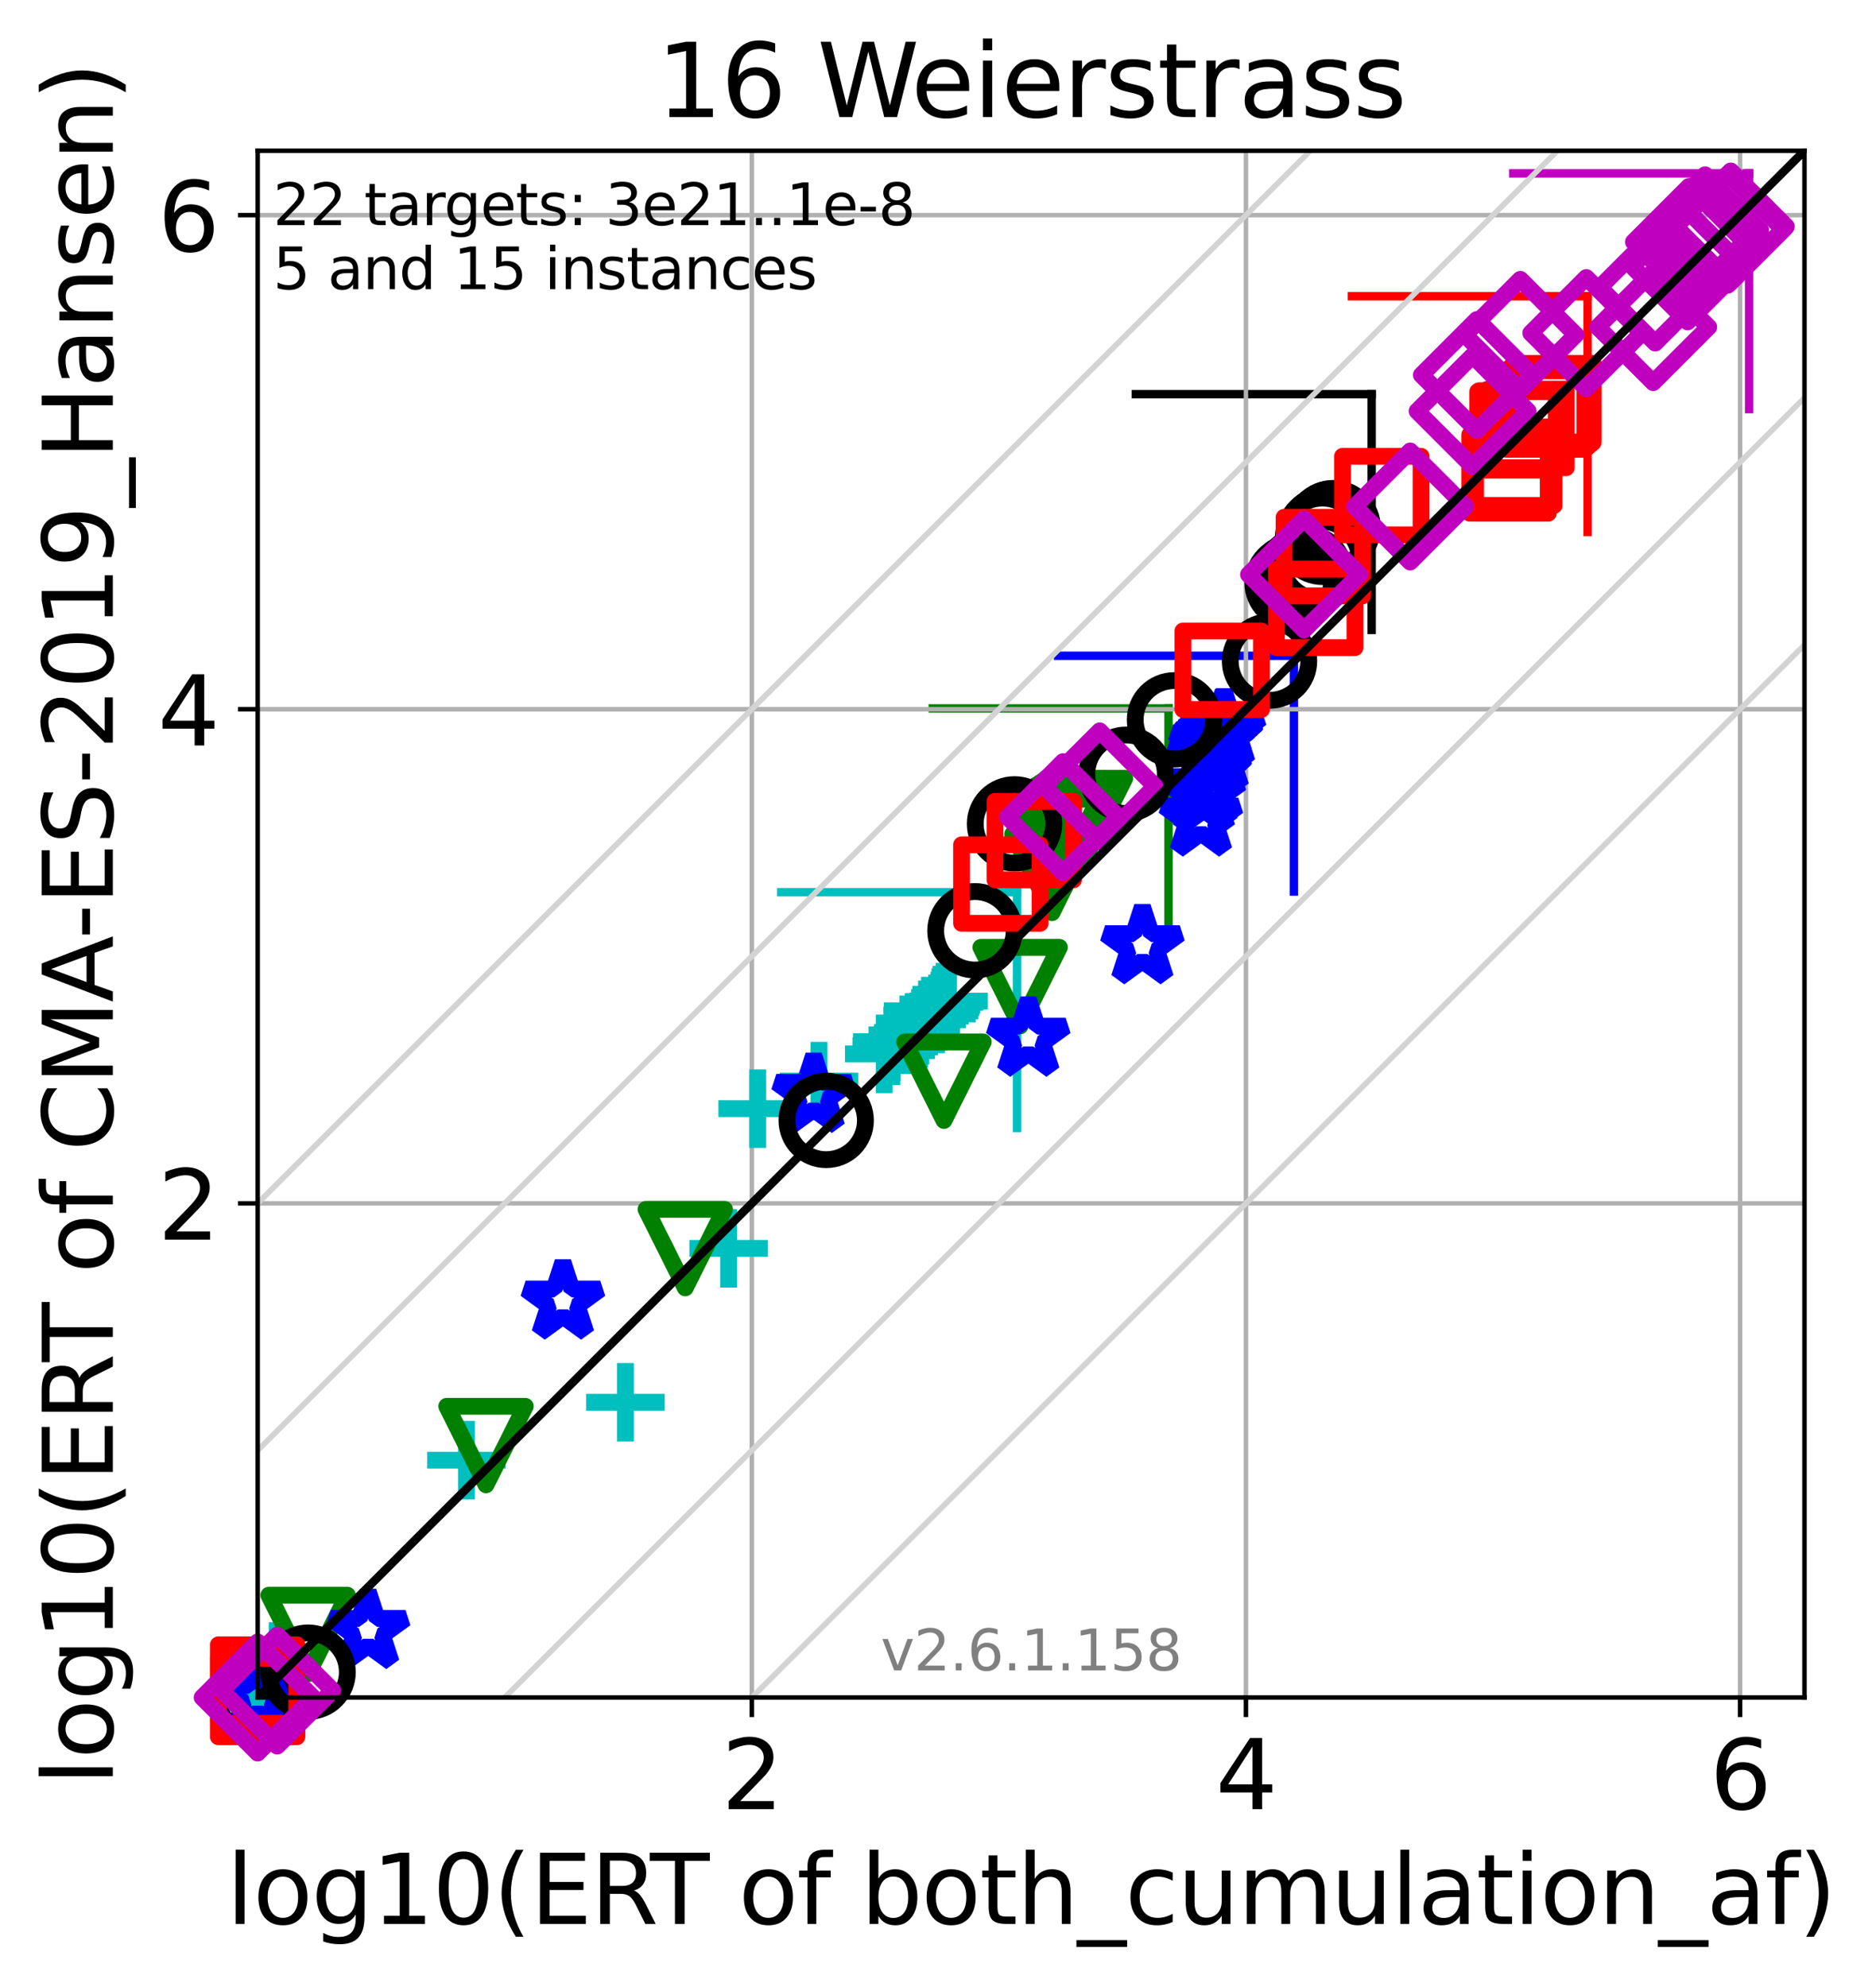 <?xml version="1.0" encoding="utf-8" standalone="no"?>
<!DOCTYPE svg PUBLIC "-//W3C//DTD SVG 1.1//EN"
  "http://www.w3.org/Graphics/SVG/1.1/DTD/svg11.dtd">
<svg xmlns:xlink="http://www.w3.org/1999/xlink" width="334.494pt" height="354.256pt" viewBox="0 0 334.494 354.256" xmlns="http://www.w3.org/2000/svg" version="1.1">
 <defs>
  <style type="text/css">*{stroke-linejoin: round; stroke-linecap: butt}</style>
 </defs>
 <g id="figure_1">
  <g id="patch_1">
   <path d="M 0 354.256 
L 334.494 354.256 
L 334.494 0 
L 0 0 
z
" style="fill: #ffffff"/>
  </g>
  <g id="axes_1">
   <g id="patch_2">
    <path d="M 45.942 302.677 
L 321.742 302.677 
L 321.742 26.877 
L 45.942 26.877 
z
" style="fill: #ffffff"/>
   </g>
   <g id="line2d_1">
    <path d="M 181.332 201.12 
L 181.332 159.083 
" clip-path="url(#p26ac3cb1ef)" style="fill: none; stroke: #00bfbf; stroke-width: 1.5; stroke-linecap: square"/>
   </g>
   <g id="line2d_2">
    <path d="M 139.295 159.083 
L 181.332 159.083 
" clip-path="url(#p26ac3cb1ef)" style="fill: none; stroke: #00bfbf; stroke-width: 1.5; stroke-linecap: square"/>
   </g>
   <g id="line2d_3">
    <path d="M 208.349 168.352 
L 208.349 126.315 
" clip-path="url(#p26ac3cb1ef)" style="fill: none; stroke: #008000; stroke-width: 1.5; stroke-linecap: square"/>
   </g>
   <g id="line2d_4">
    <path d="M 166.312 126.315 
L 208.349 126.315 
" clip-path="url(#p26ac3cb1ef)" style="fill: none; stroke: #008000; stroke-width: 1.5; stroke-linecap: square"/>
   </g>
   <g id="line2d_5">
    <path d="M 230.699 158.965 
L 230.699 116.928 
" clip-path="url(#p26ac3cb1ef)" style="fill: none; stroke: #0000ff; stroke-width: 1.5; stroke-linecap: square"/>
   </g>
   <g id="line2d_6">
    <path d="M 188.662 116.928 
L 230.699 116.928 
" clip-path="url(#p26ac3cb1ef)" style="fill: none; stroke: #0000ff; stroke-width: 1.5; stroke-linecap: square"/>
   </g>
   <g id="line2d_7">
    <path d="M 244.566 112.318 
L 244.566 70.281 
" clip-path="url(#p26ac3cb1ef)" style="fill: none; stroke: #000000; stroke-width: 1.5; stroke-linecap: square"/>
   </g>
   <g id="line2d_8">
    <path d="M 202.529 70.281 
L 244.566 70.281 
" clip-path="url(#p26ac3cb1ef)" style="fill: none; stroke: #000000; stroke-width: 1.5; stroke-linecap: square"/>
   </g>
   <g id="line2d_9">
    <path d="M 283.077 94.864 
L 283.077 52.827 
" clip-path="url(#p26ac3cb1ef)" style="fill: none; stroke: #ff0000; stroke-width: 1.5; stroke-linecap: square"/>
   </g>
   <g id="line2d_10">
    <path d="M 241.04 52.827 
L 283.077 52.827 
" clip-path="url(#p26ac3cb1ef)" style="fill: none; stroke: #ff0000; stroke-width: 1.5; stroke-linecap: square"/>
   </g>
   <g id="line2d_11">
    <path d="M 311.87 72.949 
L 311.87 30.912 
" clip-path="url(#p26ac3cb1ef)" style="fill: none; stroke: #bf00bf; stroke-width: 1.5; stroke-linecap: square"/>
   </g>
   <g id="line2d_12">
    <path d="M 269.832 30.912 
L 311.87 30.912 
" clip-path="url(#p26ac3cb1ef)" style="fill: none; stroke: #bf00bf; stroke-width: 1.5; stroke-linecap: square"/>
   </g>
   <g id="matplotlib.axis_1">
    <g id="xtick_1">
     <g id="line2d_13">
      <path d="M 134.048 302.677 
L 134.048 26.877 
" clip-path="url(#p26ac3cb1ef)" style="fill: none; stroke: #b0b0b0; stroke-width: 0.8; stroke-linecap: square"/>
     </g>
     <g id="line2d_14">
      <defs>
       <path id="m3181cb7fc5" d="M 0 0 
L 0 3.5 
" style="stroke: #000000; stroke-width: 0.8"/>
      </defs>
      <g>
       <use xlink:href="#m3181cb7fc5" x="134.048" y="302.677" style="stroke: #000000; stroke-width: 0.8"/>
      </g>
     </g>
     <g id="text_1">
      <!-- 2 -->
      <g transform="translate(128.639 322.595)scale(0.17 -0.17)">
       <defs>
        <path id="DejaVuSans-32" d="M 1228 531 
L 3431 531 
L 3431 0 
L 469 0 
L 469 531 
Q 828 903 1448 1529 
Q 2069 2156 2228 2338 
Q 2531 2678 2651 2914 
Q 2772 3150 2772 3378 
Q 2772 3750 2511 3984 
Q 2250 4219 1831 4219 
Q 1534 4219 1204 4116 
Q 875 4013 500 3803 
L 500 4441 
Q 881 4594 1212 4672 
Q 1544 4750 1819 4750 
Q 2544 4750 2975 4387 
Q 3406 4025 3406 3419 
Q 3406 3131 3298 2873 
Q 3191 2616 2906 2266 
Q 2828 2175 2409 1742 
Q 1991 1309 1228 531 
z
" transform="scale(0.016)"/>
       </defs>
       <use xlink:href="#DejaVuSans-32"/>
      </g>
     </g>
    </g>
    <g id="xtick_2">
     <g id="line2d_15">
      <path d="M 222.153 302.677 
L 222.153 26.877 
" clip-path="url(#p26ac3cb1ef)" style="fill: none; stroke: #b0b0b0; stroke-width: 0.8; stroke-linecap: square"/>
     </g>
     <g id="line2d_16">
      <g>
       <use xlink:href="#m3181cb7fc5" x="222.153" y="302.677" style="stroke: #000000; stroke-width: 0.8"/>
      </g>
     </g>
     <g id="text_2">
      <!-- 4 -->
      <g transform="translate(216.745 322.595)scale(0.17 -0.17)">
       <defs>
        <path id="DejaVuSans-34" d="M 2419 4116 
L 825 1625 
L 2419 1625 
L 2419 4116 
z
M 2253 4666 
L 3047 4666 
L 3047 1625 
L 3713 1625 
L 3713 1100 
L 3047 1100 
L 3047 0 
L 2419 0 
L 2419 1100 
L 313 1100 
L 313 1709 
L 2253 4666 
z
" transform="scale(0.016)"/>
       </defs>
       <use xlink:href="#DejaVuSans-34"/>
      </g>
     </g>
    </g>
    <g id="xtick_3">
     <g id="line2d_17">
      <path d="M 310.259 302.677 
L 310.259 26.877 
" clip-path="url(#p26ac3cb1ef)" style="fill: none; stroke: #b0b0b0; stroke-width: 0.8; stroke-linecap: square"/>
     </g>
     <g id="line2d_18">
      <g>
       <use xlink:href="#m3181cb7fc5" x="310.259" y="302.677" style="stroke: #000000; stroke-width: 0.8"/>
      </g>
     </g>
     <g id="text_3">
      <!-- 6 -->
      <g transform="translate(304.851 322.595)scale(0.17 -0.17)">
       <defs>
        <path id="DejaVuSans-36" d="M 2113 2584 
Q 1688 2584 1439 2293 
Q 1191 2003 1191 1497 
Q 1191 994 1439 701 
Q 1688 409 2113 409 
Q 2538 409 2786 701 
Q 3034 994 3034 1497 
Q 3034 2003 2786 2293 
Q 2538 2584 2113 2584 
z
M 3366 4563 
L 3366 3988 
Q 3128 4100 2886 4159 
Q 2644 4219 2406 4219 
Q 1781 4219 1451 3797 
Q 1122 3375 1075 2522 
Q 1259 2794 1537 2939 
Q 1816 3084 2150 3084 
Q 2853 3084 3261 2657 
Q 3669 2231 3669 1497 
Q 3669 778 3244 343 
Q 2819 -91 2113 -91 
Q 1303 -91 875 529 
Q 447 1150 447 2328 
Q 447 3434 972 4092 
Q 1497 4750 2381 4750 
Q 2619 4750 2861 4703 
Q 3103 4656 3366 4563 
z
" transform="scale(0.016)"/>
       </defs>
       <use xlink:href="#DejaVuSans-36"/>
      </g>
     </g>
    </g>
    <g id="text_4">
     <!-- log10(ERT of both_cumulation_af) -->
     <g transform="translate(40.39 343.047)scale(0.17 -0.17)">
      <defs>
       <path id="DejaVuSans-6c" d="M 603 4863 
L 1178 4863 
L 1178 0 
L 603 0 
L 603 4863 
z
" transform="scale(0.016)"/>
       <path id="DejaVuSans-6f" d="M 1959 3097 
Q 1497 3097 1228 2736 
Q 959 2375 959 1747 
Q 959 1119 1226 758 
Q 1494 397 1959 397 
Q 2419 397 2687 759 
Q 2956 1122 2956 1747 
Q 2956 2369 2687 2733 
Q 2419 3097 1959 3097 
z
M 1959 3584 
Q 2709 3584 3137 3096 
Q 3566 2609 3566 1747 
Q 3566 888 3137 398 
Q 2709 -91 1959 -91 
Q 1206 -91 779 398 
Q 353 888 353 1747 
Q 353 2609 779 3096 
Q 1206 3584 1959 3584 
z
" transform="scale(0.016)"/>
       <path id="DejaVuSans-67" d="M 2906 1791 
Q 2906 2416 2648 2759 
Q 2391 3103 1925 3103 
Q 1463 3103 1205 2759 
Q 947 2416 947 1791 
Q 947 1169 1205 825 
Q 1463 481 1925 481 
Q 2391 481 2648 825 
Q 2906 1169 2906 1791 
z
M 3481 434 
Q 3481 -459 3084 -895 
Q 2688 -1331 1869 -1331 
Q 1566 -1331 1297 -1286 
Q 1028 -1241 775 -1147 
L 775 -588 
Q 1028 -725 1275 -790 
Q 1522 -856 1778 -856 
Q 2344 -856 2625 -561 
Q 2906 -266 2906 331 
L 2906 616 
Q 2728 306 2450 153 
Q 2172 0 1784 0 
Q 1141 0 747 490 
Q 353 981 353 1791 
Q 353 2603 747 3093 
Q 1141 3584 1784 3584 
Q 2172 3584 2450 3431 
Q 2728 3278 2906 2969 
L 2906 3500 
L 3481 3500 
L 3481 434 
z
" transform="scale(0.016)"/>
       <path id="DejaVuSans-31" d="M 794 531 
L 1825 531 
L 1825 4091 
L 703 3866 
L 703 4441 
L 1819 4666 
L 2450 4666 
L 2450 531 
L 3481 531 
L 3481 0 
L 794 0 
L 794 531 
z
" transform="scale(0.016)"/>
       <path id="DejaVuSans-30" d="M 2034 4250 
Q 1547 4250 1301 3770 
Q 1056 3291 1056 2328 
Q 1056 1369 1301 889 
Q 1547 409 2034 409 
Q 2525 409 2770 889 
Q 3016 1369 3016 2328 
Q 3016 3291 2770 3770 
Q 2525 4250 2034 4250 
z
M 2034 4750 
Q 2819 4750 3233 4129 
Q 3647 3509 3647 2328 
Q 3647 1150 3233 529 
Q 2819 -91 2034 -91 
Q 1250 -91 836 529 
Q 422 1150 422 2328 
Q 422 3509 836 4129 
Q 1250 4750 2034 4750 
z
" transform="scale(0.016)"/>
       <path id="DejaVuSans-28" d="M 1984 4856 
Q 1566 4138 1362 3434 
Q 1159 2731 1159 2009 
Q 1159 1288 1364 580 
Q 1569 -128 1984 -844 
L 1484 -844 
Q 1016 -109 783 600 
Q 550 1309 550 2009 
Q 550 2706 781 3412 
Q 1013 4119 1484 4856 
L 1984 4856 
z
" transform="scale(0.016)"/>
       <path id="DejaVuSans-45" d="M 628 4666 
L 3578 4666 
L 3578 4134 
L 1259 4134 
L 1259 2753 
L 3481 2753 
L 3481 2222 
L 1259 2222 
L 1259 531 
L 3634 531 
L 3634 0 
L 628 0 
L 628 4666 
z
" transform="scale(0.016)"/>
       <path id="DejaVuSans-52" d="M 2841 2188 
Q 3044 2119 3236 1894 
Q 3428 1669 3622 1275 
L 4263 0 
L 3584 0 
L 2988 1197 
Q 2756 1666 2539 1819 
Q 2322 1972 1947 1972 
L 1259 1972 
L 1259 0 
L 628 0 
L 628 4666 
L 2053 4666 
Q 2853 4666 3247 4331 
Q 3641 3997 3641 3322 
Q 3641 2881 3436 2590 
Q 3231 2300 2841 2188 
z
M 1259 4147 
L 1259 2491 
L 2053 2491 
Q 2509 2491 2742 2702 
Q 2975 2913 2975 3322 
Q 2975 3731 2742 3939 
Q 2509 4147 2053 4147 
L 1259 4147 
z
" transform="scale(0.016)"/>
       <path id="DejaVuSans-54" d="M -19 4666 
L 3928 4666 
L 3928 4134 
L 2272 4134 
L 2272 0 
L 1638 0 
L 1638 4134 
L -19 4134 
L -19 4666 
z
" transform="scale(0.016)"/>
       <path id="DejaVuSans-20" transform="scale(0.016)"/>
       <path id="DejaVuSans-66" d="M 2375 4863 
L 2375 4384 
L 1825 4384 
Q 1516 4384 1395 4259 
Q 1275 4134 1275 3809 
L 1275 3500 
L 2222 3500 
L 2222 3053 
L 1275 3053 
L 1275 0 
L 697 0 
L 697 3053 
L 147 3053 
L 147 3500 
L 697 3500 
L 697 3744 
Q 697 4328 969 4595 
Q 1241 4863 1831 4863 
L 2375 4863 
z
" transform="scale(0.016)"/>
       <path id="DejaVuSans-62" d="M 3116 1747 
Q 3116 2381 2855 2742 
Q 2594 3103 2138 3103 
Q 1681 3103 1420 2742 
Q 1159 2381 1159 1747 
Q 1159 1113 1420 752 
Q 1681 391 2138 391 
Q 2594 391 2855 752 
Q 3116 1113 3116 1747 
z
M 1159 2969 
Q 1341 3281 1617 3432 
Q 1894 3584 2278 3584 
Q 2916 3584 3314 3078 
Q 3713 2572 3713 1747 
Q 3713 922 3314 415 
Q 2916 -91 2278 -91 
Q 1894 -91 1617 61 
Q 1341 213 1159 525 
L 1159 0 
L 581 0 
L 581 4863 
L 1159 4863 
L 1159 2969 
z
" transform="scale(0.016)"/>
       <path id="DejaVuSans-74" d="M 1172 4494 
L 1172 3500 
L 2356 3500 
L 2356 3053 
L 1172 3053 
L 1172 1153 
Q 1172 725 1289 603 
Q 1406 481 1766 481 
L 2356 481 
L 2356 0 
L 1766 0 
Q 1100 0 847 248 
Q 594 497 594 1153 
L 594 3053 
L 172 3053 
L 172 3500 
L 594 3500 
L 594 4494 
L 1172 4494 
z
" transform="scale(0.016)"/>
       <path id="DejaVuSans-68" d="M 3513 2113 
L 3513 0 
L 2938 0 
L 2938 2094 
Q 2938 2591 2744 2837 
Q 2550 3084 2163 3084 
Q 1697 3084 1428 2787 
Q 1159 2491 1159 1978 
L 1159 0 
L 581 0 
L 581 4863 
L 1159 4863 
L 1159 2956 
Q 1366 3272 1645 3428 
Q 1925 3584 2291 3584 
Q 2894 3584 3203 3211 
Q 3513 2838 3513 2113 
z
" transform="scale(0.016)"/>
       <path id="DejaVuSans-5f" d="M 3263 -1063 
L 3263 -1509 
L -63 -1509 
L -63 -1063 
L 3263 -1063 
z
" transform="scale(0.016)"/>
       <path id="DejaVuSans-63" d="M 3122 3366 
L 3122 2828 
Q 2878 2963 2633 3030 
Q 2388 3097 2138 3097 
Q 1578 3097 1268 2742 
Q 959 2388 959 1747 
Q 959 1106 1268 751 
Q 1578 397 2138 397 
Q 2388 397 2633 464 
Q 2878 531 3122 666 
L 3122 134 
Q 2881 22 2623 -34 
Q 2366 -91 2075 -91 
Q 1284 -91 818 406 
Q 353 903 353 1747 
Q 353 2603 823 3093 
Q 1294 3584 2113 3584 
Q 2378 3584 2631 3529 
Q 2884 3475 3122 3366 
z
" transform="scale(0.016)"/>
       <path id="DejaVuSans-75" d="M 544 1381 
L 544 3500 
L 1119 3500 
L 1119 1403 
Q 1119 906 1312 657 
Q 1506 409 1894 409 
Q 2359 409 2629 706 
Q 2900 1003 2900 1516 
L 2900 3500 
L 3475 3500 
L 3475 0 
L 2900 0 
L 2900 538 
Q 2691 219 2414 64 
Q 2138 -91 1772 -91 
Q 1169 -91 856 284 
Q 544 659 544 1381 
z
M 1991 3584 
L 1991 3584 
z
" transform="scale(0.016)"/>
       <path id="DejaVuSans-6d" d="M 3328 2828 
Q 3544 3216 3844 3400 
Q 4144 3584 4550 3584 
Q 5097 3584 5394 3201 
Q 5691 2819 5691 2113 
L 5691 0 
L 5113 0 
L 5113 2094 
Q 5113 2597 4934 2840 
Q 4756 3084 4391 3084 
Q 3944 3084 3684 2787 
Q 3425 2491 3425 1978 
L 3425 0 
L 2847 0 
L 2847 2094 
Q 2847 2600 2669 2842 
Q 2491 3084 2119 3084 
Q 1678 3084 1418 2786 
Q 1159 2488 1159 1978 
L 1159 0 
L 581 0 
L 581 3500 
L 1159 3500 
L 1159 2956 
Q 1356 3278 1631 3431 
Q 1906 3584 2284 3584 
Q 2666 3584 2933 3390 
Q 3200 3197 3328 2828 
z
" transform="scale(0.016)"/>
       <path id="DejaVuSans-61" d="M 2194 1759 
Q 1497 1759 1228 1600 
Q 959 1441 959 1056 
Q 959 750 1161 570 
Q 1363 391 1709 391 
Q 2188 391 2477 730 
Q 2766 1069 2766 1631 
L 2766 1759 
L 2194 1759 
z
M 3341 1997 
L 3341 0 
L 2766 0 
L 2766 531 
Q 2569 213 2275 61 
Q 1981 -91 1556 -91 
Q 1019 -91 701 211 
Q 384 513 384 1019 
Q 384 1609 779 1909 
Q 1175 2209 1959 2209 
L 2766 2209 
L 2766 2266 
Q 2766 2663 2505 2880 
Q 2244 3097 1772 3097 
Q 1472 3097 1187 3025 
Q 903 2953 641 2809 
L 641 3341 
Q 956 3463 1253 3523 
Q 1550 3584 1831 3584 
Q 2591 3584 2966 3190 
Q 3341 2797 3341 1997 
z
" transform="scale(0.016)"/>
       <path id="DejaVuSans-69" d="M 603 3500 
L 1178 3500 
L 1178 0 
L 603 0 
L 603 3500 
z
M 603 4863 
L 1178 4863 
L 1178 4134 
L 603 4134 
L 603 4863 
z
" transform="scale(0.016)"/>
       <path id="DejaVuSans-6e" d="M 3513 2113 
L 3513 0 
L 2938 0 
L 2938 2094 
Q 2938 2591 2744 2837 
Q 2550 3084 2163 3084 
Q 1697 3084 1428 2787 
Q 1159 2491 1159 1978 
L 1159 0 
L 581 0 
L 581 3500 
L 1159 3500 
L 1159 2956 
Q 1366 3272 1645 3428 
Q 1925 3584 2291 3584 
Q 2894 3584 3203 3211 
Q 3513 2838 3513 2113 
z
" transform="scale(0.016)"/>
       <path id="DejaVuSans-29" d="M 513 4856 
L 1013 4856 
Q 1481 4119 1714 3412 
Q 1947 2706 1947 2009 
Q 1947 1309 1714 600 
Q 1481 -109 1013 -844 
L 513 -844 
Q 928 -128 1133 580 
Q 1338 1288 1338 2009 
Q 1338 2731 1133 3434 
Q 928 4138 513 4856 
z
" transform="scale(0.016)"/>
      </defs>
      <use xlink:href="#DejaVuSans-6c"/>
      <use xlink:href="#DejaVuSans-6f" x="27.783"/>
      <use xlink:href="#DejaVuSans-67" x="88.965"/>
      <use xlink:href="#DejaVuSans-31" x="152.441"/>
      <use xlink:href="#DejaVuSans-30" x="216.064"/>
      <use xlink:href="#DejaVuSans-28" x="279.688"/>
      <use xlink:href="#DejaVuSans-45" x="318.701"/>
      <use xlink:href="#DejaVuSans-52" x="381.885"/>
      <use xlink:href="#DejaVuSans-54" x="444.117"/>
      <use xlink:href="#DejaVuSans-20" x="505.201"/>
      <use xlink:href="#DejaVuSans-6f" x="536.988"/>
      <use xlink:href="#DejaVuSans-66" x="598.17"/>
      <use xlink:href="#DejaVuSans-20" x="633.375"/>
      <use xlink:href="#DejaVuSans-62" x="665.162"/>
      <use xlink:href="#DejaVuSans-6f" x="728.639"/>
      <use xlink:href="#DejaVuSans-74" x="789.82"/>
      <use xlink:href="#DejaVuSans-68" x="829.029"/>
      <use xlink:href="#DejaVuSans-5f" x="892.408"/>
      <use xlink:href="#DejaVuSans-63" x="942.408"/>
      <use xlink:href="#DejaVuSans-75" x="997.389"/>
      <use xlink:href="#DejaVuSans-6d" x="1060.768"/>
      <use xlink:href="#DejaVuSans-75" x="1158.18"/>
      <use xlink:href="#DejaVuSans-6c" x="1221.559"/>
      <use xlink:href="#DejaVuSans-61" x="1249.342"/>
      <use xlink:href="#DejaVuSans-74" x="1310.621"/>
      <use xlink:href="#DejaVuSans-69" x="1349.83"/>
      <use xlink:href="#DejaVuSans-6f" x="1377.613"/>
      <use xlink:href="#DejaVuSans-6e" x="1438.795"/>
      <use xlink:href="#DejaVuSans-5f" x="1502.174"/>
      <use xlink:href="#DejaVuSans-61" x="1552.174"/>
      <use xlink:href="#DejaVuSans-66" x="1613.453"/>
      <use xlink:href="#DejaVuSans-29" x="1648.658"/>
     </g>
    </g>
   </g>
   <g id="matplotlib.axis_2">
    <g id="ytick_1">
     <g id="line2d_19">
      <path d="M 45.942 214.571 
L 321.742 214.571 
" clip-path="url(#p26ac3cb1ef)" style="fill: none; stroke: #b0b0b0; stroke-width: 0.8; stroke-linecap: square"/>
     </g>
     <g id="line2d_20">
      <defs>
       <path id="m7bef11f036" d="M 0 0 
L -3.5 0 
" style="stroke: #000000; stroke-width: 0.8"/>
      </defs>
      <g>
       <use xlink:href="#m7bef11f036" x="45.942" y="214.571" style="stroke: #000000; stroke-width: 0.8"/>
      </g>
     </g>
     <g id="text_5">
      <!-- 2 -->
      <g transform="translate(28.126 221.03)scale(0.17 -0.17)">
       <use xlink:href="#DejaVuSans-32"/>
      </g>
     </g>
    </g>
    <g id="ytick_2">
     <g id="line2d_21">
      <path d="M 45.942 126.466 
L 321.742 126.466 
" clip-path="url(#p26ac3cb1ef)" style="fill: none; stroke: #b0b0b0; stroke-width: 0.8; stroke-linecap: square"/>
     </g>
     <g id="line2d_22">
      <g>
       <use xlink:href="#m7bef11f036" x="45.942" y="126.466" style="stroke: #000000; stroke-width: 0.8"/>
      </g>
     </g>
     <g id="text_6">
      <!-- 4 -->
      <g transform="translate(28.126 132.924)scale(0.17 -0.17)">
       <use xlink:href="#DejaVuSans-34"/>
      </g>
     </g>
    </g>
    <g id="ytick_3">
     <g id="line2d_23">
      <path d="M 45.942 38.36 
L 321.742 38.36 
" clip-path="url(#p26ac3cb1ef)" style="fill: none; stroke: #b0b0b0; stroke-width: 0.8; stroke-linecap: square"/>
     </g>
     <g id="line2d_24">
      <g>
       <use xlink:href="#m7bef11f036" x="45.942" y="38.36" style="stroke: #000000; stroke-width: 0.8"/>
      </g>
     </g>
     <g id="text_7">
      <!-- 6 -->
      <g transform="translate(28.126 44.819)scale(0.17 -0.17)">
       <use xlink:href="#DejaVuSans-36"/>
      </g>
     </g>
    </g>
    <g id="text_8">
     <!-- log10(ERT of CMA-ES-2019_Hansen) -->
     <g transform="translate(20.117 318.342)rotate(-90)scale(0.17 -0.17)">
      <defs>
       <path id="DejaVuSans-43" d="M 4122 4306 
L 4122 3641 
Q 3803 3938 3442 4084 
Q 3081 4231 2675 4231 
Q 1875 4231 1450 3742 
Q 1025 3253 1025 2328 
Q 1025 1406 1450 917 
Q 1875 428 2675 428 
Q 3081 428 3442 575 
Q 3803 722 4122 1019 
L 4122 359 
Q 3791 134 3420 21 
Q 3050 -91 2638 -91 
Q 1578 -91 968 557 
Q 359 1206 359 2328 
Q 359 3453 968 4101 
Q 1578 4750 2638 4750 
Q 3056 4750 3426 4639 
Q 3797 4528 4122 4306 
z
" transform="scale(0.016)"/>
       <path id="DejaVuSans-4d" d="M 628 4666 
L 1569 4666 
L 2759 1491 
L 3956 4666 
L 4897 4666 
L 4897 0 
L 4281 0 
L 4281 4097 
L 3078 897 
L 2444 897 
L 1241 4097 
L 1241 0 
L 628 0 
L 628 4666 
z
" transform="scale(0.016)"/>
       <path id="DejaVuSans-41" d="M 2188 4044 
L 1331 1722 
L 3047 1722 
L 2188 4044 
z
M 1831 4666 
L 2547 4666 
L 4325 0 
L 3669 0 
L 3244 1197 
L 1141 1197 
L 716 0 
L 50 0 
L 1831 4666 
z
" transform="scale(0.016)"/>
       <path id="DejaVuSans-2d" d="M 313 2009 
L 1997 2009 
L 1997 1497 
L 313 1497 
L 313 2009 
z
" transform="scale(0.016)"/>
       <path id="DejaVuSans-53" d="M 3425 4513 
L 3425 3897 
Q 3066 4069 2747 4153 
Q 2428 4238 2131 4238 
Q 1616 4238 1336 4038 
Q 1056 3838 1056 3469 
Q 1056 3159 1242 3001 
Q 1428 2844 1947 2747 
L 2328 2669 
Q 3034 2534 3370 2195 
Q 3706 1856 3706 1288 
Q 3706 609 3251 259 
Q 2797 -91 1919 -91 
Q 1588 -91 1214 -16 
Q 841 59 441 206 
L 441 856 
Q 825 641 1194 531 
Q 1563 422 1919 422 
Q 2459 422 2753 634 
Q 3047 847 3047 1241 
Q 3047 1584 2836 1778 
Q 2625 1972 2144 2069 
L 1759 2144 
Q 1053 2284 737 2584 
Q 422 2884 422 3419 
Q 422 4038 858 4394 
Q 1294 4750 2059 4750 
Q 2388 4750 2728 4690 
Q 3069 4631 3425 4513 
z
" transform="scale(0.016)"/>
       <path id="DejaVuSans-39" d="M 703 97 
L 703 672 
Q 941 559 1184 500 
Q 1428 441 1663 441 
Q 2288 441 2617 861 
Q 2947 1281 2994 2138 
Q 2813 1869 2534 1725 
Q 2256 1581 1919 1581 
Q 1219 1581 811 2004 
Q 403 2428 403 3163 
Q 403 3881 828 4315 
Q 1253 4750 1959 4750 
Q 2769 4750 3195 4129 
Q 3622 3509 3622 2328 
Q 3622 1225 3098 567 
Q 2575 -91 1691 -91 
Q 1453 -91 1209 -44 
Q 966 3 703 97 
z
M 1959 2075 
Q 2384 2075 2632 2365 
Q 2881 2656 2881 3163 
Q 2881 3666 2632 3958 
Q 2384 4250 1959 4250 
Q 1534 4250 1286 3958 
Q 1038 3666 1038 3163 
Q 1038 2656 1286 2365 
Q 1534 2075 1959 2075 
z
" transform="scale(0.016)"/>
       <path id="DejaVuSans-48" d="M 628 4666 
L 1259 4666 
L 1259 2753 
L 3553 2753 
L 3553 4666 
L 4184 4666 
L 4184 0 
L 3553 0 
L 3553 2222 
L 1259 2222 
L 1259 0 
L 628 0 
L 628 4666 
z
" transform="scale(0.016)"/>
       <path id="DejaVuSans-73" d="M 2834 3397 
L 2834 2853 
Q 2591 2978 2328 3040 
Q 2066 3103 1784 3103 
Q 1356 3103 1142 2972 
Q 928 2841 928 2578 
Q 928 2378 1081 2264 
Q 1234 2150 1697 2047 
L 1894 2003 
Q 2506 1872 2764 1633 
Q 3022 1394 3022 966 
Q 3022 478 2636 193 
Q 2250 -91 1575 -91 
Q 1294 -91 989 -36 
Q 684 19 347 128 
L 347 722 
Q 666 556 975 473 
Q 1284 391 1588 391 
Q 1994 391 2212 530 
Q 2431 669 2431 922 
Q 2431 1156 2273 1281 
Q 2116 1406 1581 1522 
L 1381 1569 
Q 847 1681 609 1914 
Q 372 2147 372 2553 
Q 372 3047 722 3315 
Q 1072 3584 1716 3584 
Q 2034 3584 2315 3537 
Q 2597 3491 2834 3397 
z
" transform="scale(0.016)"/>
       <path id="DejaVuSans-65" d="M 3597 1894 
L 3597 1613 
L 953 1613 
Q 991 1019 1311 708 
Q 1631 397 2203 397 
Q 2534 397 2845 478 
Q 3156 559 3463 722 
L 3463 178 
Q 3153 47 2828 -22 
Q 2503 -91 2169 -91 
Q 1331 -91 842 396 
Q 353 884 353 1716 
Q 353 2575 817 3079 
Q 1281 3584 2069 3584 
Q 2775 3584 3186 3129 
Q 3597 2675 3597 1894 
z
M 3022 2063 
Q 3016 2534 2758 2815 
Q 2500 3097 2075 3097 
Q 1594 3097 1305 2825 
Q 1016 2553 972 2059 
L 3022 2063 
z
" transform="scale(0.016)"/>
      </defs>
      <use xlink:href="#DejaVuSans-6c"/>
      <use xlink:href="#DejaVuSans-6f" x="27.783"/>
      <use xlink:href="#DejaVuSans-67" x="88.965"/>
      <use xlink:href="#DejaVuSans-31" x="152.441"/>
      <use xlink:href="#DejaVuSans-30" x="216.064"/>
      <use xlink:href="#DejaVuSans-28" x="279.688"/>
      <use xlink:href="#DejaVuSans-45" x="318.701"/>
      <use xlink:href="#DejaVuSans-52" x="381.885"/>
      <use xlink:href="#DejaVuSans-54" x="444.117"/>
      <use xlink:href="#DejaVuSans-20" x="505.201"/>
      <use xlink:href="#DejaVuSans-6f" x="536.988"/>
      <use xlink:href="#DejaVuSans-66" x="598.17"/>
      <use xlink:href="#DejaVuSans-20" x="633.375"/>
      <use xlink:href="#DejaVuSans-43" x="665.162"/>
      <use xlink:href="#DejaVuSans-4d" x="734.986"/>
      <use xlink:href="#DejaVuSans-41" x="821.266"/>
      <use xlink:href="#DejaVuSans-2d" x="887.424"/>
      <use xlink:href="#DejaVuSans-45" x="923.508"/>
      <use xlink:href="#DejaVuSans-53" x="986.691"/>
      <use xlink:href="#DejaVuSans-2d" x="1050.168"/>
      <use xlink:href="#DejaVuSans-32" x="1086.252"/>
      <use xlink:href="#DejaVuSans-30" x="1149.875"/>
      <use xlink:href="#DejaVuSans-31" x="1213.498"/>
      <use xlink:href="#DejaVuSans-39" x="1277.121"/>
      <use xlink:href="#DejaVuSans-5f" x="1340.744"/>
      <use xlink:href="#DejaVuSans-48" x="1390.744"/>
      <use xlink:href="#DejaVuSans-61" x="1465.939"/>
      <use xlink:href="#DejaVuSans-6e" x="1527.219"/>
      <use xlink:href="#DejaVuSans-73" x="1590.598"/>
      <use xlink:href="#DejaVuSans-65" x="1642.697"/>
      <use xlink:href="#DejaVuSans-6e" x="1704.221"/>
      <use xlink:href="#DejaVuSans-29" x="1767.6"/>
     </g>
    </g>
   </g>
   <g id="line2d_25">
    <defs>
     <path id="m1cf6ce32ce" d="M -7 0 
L 7 0 
M 0 7 
L 0 -7 
" style="stroke: #00bfbf; stroke-width: 3"/>
    </defs>
    <g>
     <use xlink:href="#m1cf6ce32ce" x="45.942" y="302.677" style="fill-opacity: 0; stroke: #00bfbf; stroke-width: 3"/>
     <use xlink:href="#m1cf6ce32ce" x="49.43" y="296.24" style="fill-opacity: 0; stroke: #00bfbf; stroke-width: 3"/>
     <use xlink:href="#m1cf6ce32ce" x="83.171" y="260.359" style="fill-opacity: 0; stroke: #00bfbf; stroke-width: 3"/>
     <use xlink:href="#m1cf6ce32ce" x="111.517" y="250.035" style="fill-opacity: 0; stroke: #00bfbf; stroke-width: 3"/>
     <use xlink:href="#m1cf6ce32ce" x="129.921" y="222.599" style="fill-opacity: 0; stroke: #00bfbf; stroke-width: 3"/>
     <use xlink:href="#m1cf6ce32ce" x="135.09" y="197.684" style="fill-opacity: 0; stroke: #00bfbf; stroke-width: 3"/>
     <use xlink:href="#m1cf6ce32ce" x="146.023" y="192.77" style="fill-opacity: 0; stroke: #00bfbf; stroke-width: 3"/>
     <use xlink:href="#m1cf6ce32ce" x="157.662" y="187.916" style="fill-opacity: 0; stroke: #00bfbf; stroke-width: 3"/>
     <use xlink:href="#m1cf6ce32ce" x="159.016" y="186.476" style="fill-opacity: 0; stroke: #00bfbf; stroke-width: 3"/>
     <use xlink:href="#m1cf6ce32ce" x="159.089" y="185.73" style="fill-opacity: 0; stroke: #00bfbf; stroke-width: 3"/>
     <use xlink:href="#m1cf6ce32ce" x="161.865" y="184.513" style="fill-opacity: 0; stroke: #00bfbf; stroke-width: 3"/>
     <use xlink:href="#m1cf6ce32ce" x="162.832" y="184.083" style="fill-opacity: 0; stroke: #00bfbf; stroke-width: 3"/>
     <use xlink:href="#m1cf6ce32ce" x="163.962" y="183.388" style="fill-opacity: 0; stroke: #00bfbf; stroke-width: 3"/>
     <use xlink:href="#m1cf6ce32ce" x="164.185" y="182.783" style="fill-opacity: 0; stroke: #00bfbf; stroke-width: 3"/>
     <use xlink:href="#m1cf6ce32ce" x="165.196" y="181.841" style="fill-opacity: 0; stroke: #00bfbf; stroke-width: 3"/>
     <use xlink:href="#m1cf6ce32ce" x="165.729" y="181.181" style="fill-opacity: 0; stroke: #00bfbf; stroke-width: 3"/>
     <use xlink:href="#m1cf6ce32ce" x="166.987" y="180.798" style="fill-opacity: 0; stroke: #00bfbf; stroke-width: 3"/>
     <use xlink:href="#m1cf6ce32ce" x="167.426" y="180.258" style="fill-opacity: 0; stroke: #00bfbf; stroke-width: 3"/>
     <use xlink:href="#m1cf6ce32ce" x="167.593" y="179.66" style="fill-opacity: 0; stroke: #00bfbf; stroke-width: 3"/>
     <use xlink:href="#m1cf6ce32ce" x="167.771" y="179.223" style="fill-opacity: 0; stroke: #00bfbf; stroke-width: 3"/>
     <use xlink:href="#m1cf6ce32ce" x="168.327" y="178.698" style="fill-opacity: 0; stroke: #00bfbf; stroke-width: 3"/>
     <use xlink:href="#m1cf6ce32ce" x="169.133" y="178.503" style="fill-opacity: 0; stroke: #00bfbf; stroke-width: 3"/>
    </g>
   </g>
   <g id="line2d_26">
    <defs>
     <path id="m7373a44fff" d="M -0 7 
L 7 -7 
L -7 -7 
z
" style="stroke: #008000; stroke-width: 3; stroke-linejoin: miter"/>
    </defs>
    <g>
     <use xlink:href="#m7373a44fff" x="45.942" y="302.677" style="fill-opacity: 0; stroke: #008000; stroke-width: 3; stroke-linejoin: miter"/>
     <use xlink:href="#m7373a44fff" x="54.934" y="291.432" style="fill-opacity: 0; stroke: #008000; stroke-width: 3; stroke-linejoin: miter"/>
     <use xlink:href="#m7373a44fff" x="86.659" y="257.752" style="fill-opacity: 0; stroke: #008000; stroke-width: 3; stroke-linejoin: miter"/>
     <use xlink:href="#m7373a44fff" x="122.188" y="222.637" style="fill-opacity: 0; stroke: #008000; stroke-width: 3; stroke-linejoin: miter"/>
     <use xlink:href="#m7373a44fff" x="168.308" y="192.786" style="fill-opacity: 0; stroke: #008000; stroke-width: 3; stroke-linejoin: miter"/>
     <use xlink:href="#m7373a44fff" x="181.892" y="175.919" style="fill-opacity: 0; stroke: #008000; stroke-width: 3; stroke-linejoin: miter"/>
     <use xlink:href="#m7373a44fff" x="187.567" y="155.738" style="fill-opacity: 0; stroke: #008000; stroke-width: 3; stroke-linejoin: miter"/>
     <use xlink:href="#m7373a44fff" x="188.324" y="153.882" style="fill-opacity: 0; stroke: #008000; stroke-width: 3; stroke-linejoin: miter"/>
     <use xlink:href="#m7373a44fff" x="188.994" y="149.51" style="fill-opacity: 0; stroke: #008000; stroke-width: 3; stroke-linejoin: miter"/>
     <use xlink:href="#m7373a44fff" x="189.033" y="149.257" style="fill-opacity: 0; stroke: #008000; stroke-width: 3; stroke-linejoin: miter"/>
     <use xlink:href="#m7373a44fff" x="189.696" y="148.408" style="fill-opacity: 0; stroke: #008000; stroke-width: 3; stroke-linejoin: miter"/>
     <use xlink:href="#m7373a44fff" x="189.926" y="148.175" style="fill-opacity: 0; stroke: #008000; stroke-width: 3; stroke-linejoin: miter"/>
     <use xlink:href="#m7373a44fff" x="190.632" y="147.805" style="fill-opacity: 0; stroke: #008000; stroke-width: 3; stroke-linejoin: miter"/>
     <use xlink:href="#m7373a44fff" x="191.115" y="147.589" style="fill-opacity: 0; stroke: #008000; stroke-width: 3; stroke-linejoin: miter"/>
     <use xlink:href="#m7373a44fff" x="191.582" y="147.286" style="fill-opacity: 0; stroke: #008000; stroke-width: 3; stroke-linejoin: miter"/>
     <use xlink:href="#m7373a44fff" x="191.647" y="147.065" style="fill-opacity: 0; stroke: #008000; stroke-width: 3; stroke-linejoin: miter"/>
     <use xlink:href="#m7373a44fff" x="192.204" y="146.757" style="fill-opacity: 0; stroke: #008000; stroke-width: 3; stroke-linejoin: miter"/>
     <use xlink:href="#m7373a44fff" x="192.487" y="146.544" style="fill-opacity: 0; stroke: #008000; stroke-width: 3; stroke-linejoin: miter"/>
     <use xlink:href="#m7373a44fff" x="192.91" y="146.285" style="fill-opacity: 0; stroke: #008000; stroke-width: 3; stroke-linejoin: miter"/>
     <use xlink:href="#m7373a44fff" x="193.126" y="146.141" style="fill-opacity: 0; stroke: #008000; stroke-width: 3; stroke-linejoin: miter"/>
     <use xlink:href="#m7373a44fff" x="193.494" y="145.839" style="fill-opacity: 0; stroke: #008000; stroke-width: 3; stroke-linejoin: miter"/>
     <use xlink:href="#m7373a44fff" x="193.527" y="145.764" style="fill-opacity: 0; stroke: #008000; stroke-width: 3; stroke-linejoin: miter"/>
    </g>
   </g>
   <g id="line2d_27">
    <defs>
     <path id="mf94b7a8c6c" d="M 0 -7 
L -1.572 -2.163 
L -6.657 -2.163 
L -2.543 0.826 
L -4.114 5.663 
L -0 2.674 
L 4.114 5.663 
L 2.543 0.826 
L 6.657 -2.163 
L 1.572 -2.163 
z
" style="stroke: #0000ff; stroke-width: 3; stroke-linejoin: bevel"/>
    </defs>
    <g>
     <use xlink:href="#mf94b7a8c6c" x="45.942" y="302.677" style="fill-opacity: 0; stroke: #0000ff; stroke-width: 3; stroke-linejoin: bevel"/>
     <use xlink:href="#mf94b7a8c6c" x="65.64" y="290.736" style="fill-opacity: 0; stroke: #0000ff; stroke-width: 3; stroke-linejoin: bevel"/>
     <use xlink:href="#mf94b7a8c6c" x="100.37" y="232.006" style="fill-opacity: 0; stroke: #0000ff; stroke-width: 3; stroke-linejoin: bevel"/>
     <use xlink:href="#mf94b7a8c6c" x="145.079" y="195.148" style="fill-opacity: 0; stroke: #0000ff; stroke-width: 3; stroke-linejoin: bevel"/>
     <use xlink:href="#mf94b7a8c6c" x="183.348" y="185.133" style="fill-opacity: 0; stroke: #0000ff; stroke-width: 3; stroke-linejoin: bevel"/>
     <use xlink:href="#mf94b7a8c6c" x="203.695" y="168.643" style="fill-opacity: 0; stroke: #0000ff; stroke-width: 3; stroke-linejoin: bevel"/>
     <use xlink:href="#mf94b7a8c6c" x="214.133" y="145.881" style="fill-opacity: 0; stroke: #0000ff; stroke-width: 3; stroke-linejoin: bevel"/>
     <use xlink:href="#mf94b7a8c6c" x="214.652" y="141.784" style="fill-opacity: 0; stroke: #0000ff; stroke-width: 3; stroke-linejoin: bevel"/>
     <use xlink:href="#mf94b7a8c6c" x="215.117" y="140.639" style="fill-opacity: 0; stroke: #0000ff; stroke-width: 3; stroke-linejoin: bevel"/>
     <use xlink:href="#mf94b7a8c6c" x="215.301" y="135.651" style="fill-opacity: 0; stroke: #0000ff; stroke-width: 3; stroke-linejoin: bevel"/>
     <use xlink:href="#mf94b7a8c6c" x="215.634" y="134.472" style="fill-opacity: 0; stroke: #0000ff; stroke-width: 3; stroke-linejoin: bevel"/>
     <use xlink:href="#mf94b7a8c6c" x="215.835" y="132.82" style="fill-opacity: 0; stroke: #0000ff; stroke-width: 3; stroke-linejoin: bevel"/>
     <use xlink:href="#mf94b7a8c6c" x="216.161" y="132.53" style="fill-opacity: 0; stroke: #0000ff; stroke-width: 3; stroke-linejoin: bevel"/>
     <use xlink:href="#mf94b7a8c6c" x="216.36" y="132.291" style="fill-opacity: 0; stroke: #0000ff; stroke-width: 3; stroke-linejoin: bevel"/>
     <use xlink:href="#mf94b7a8c6c" x="216.72" y="132.009" style="fill-opacity: 0; stroke: #0000ff; stroke-width: 3; stroke-linejoin: bevel"/>
     <use xlink:href="#mf94b7a8c6c" x="216.838" y="131.832" style="fill-opacity: 0; stroke: #0000ff; stroke-width: 3; stroke-linejoin: bevel"/>
     <use xlink:href="#mf94b7a8c6c" x="217.12" y="131.58" style="fill-opacity: 0; stroke: #0000ff; stroke-width: 3; stroke-linejoin: bevel"/>
     <use xlink:href="#mf94b7a8c6c" x="217.311" y="131.426" style="fill-opacity: 0; stroke: #0000ff; stroke-width: 3; stroke-linejoin: bevel"/>
     <use xlink:href="#mf94b7a8c6c" x="217.568" y="131.203" style="fill-opacity: 0; stroke: #0000ff; stroke-width: 3; stroke-linejoin: bevel"/>
     <use xlink:href="#mf94b7a8c6c" x="217.694" y="130.993" style="fill-opacity: 0; stroke: #0000ff; stroke-width: 3; stroke-linejoin: bevel"/>
     <use xlink:href="#mf94b7a8c6c" x="218.077" y="130.289" style="fill-opacity: 0; stroke: #0000ff; stroke-width: 3; stroke-linejoin: bevel"/>
     <use xlink:href="#mf94b7a8c6c" x="218.247" y="130.176" style="fill-opacity: 0; stroke: #0000ff; stroke-width: 3; stroke-linejoin: bevel"/>
    </g>
   </g>
   <g id="line2d_28">
    <defs>
     <path id="m5b8bb49611" d="M 0 7 
C 1.856 7 3.637 6.262 4.95 4.95 
C 6.262 3.637 7 1.856 7 0 
C 7 -1.856 6.262 -3.637 4.95 -4.95 
C 3.637 -6.262 1.856 -7 0 -7 
C -1.856 -7 -3.637 -6.262 -4.95 -4.95 
C -6.262 -3.637 -7 -1.856 -7 0 
C -7 1.856 -6.262 3.637 -4.95 4.95 
C -3.637 6.262 -1.856 7 0 7 
z
" style="stroke: #000000; stroke-width: 3"/>
    </defs>
    <g>
     <use xlink:href="#m5b8bb49611" x="45.942" y="302.677" style="fill-opacity: 0; stroke: #000000; stroke-width: 3"/>
     <use xlink:href="#m5b8bb49611" x="54.934" y="298.155" style="fill-opacity: 0; stroke: #000000; stroke-width: 3"/>
     <use xlink:href="#m5b8bb49611" x="147.309" y="199.779" style="fill-opacity: 0; stroke: #000000; stroke-width: 3"/>
     <use xlink:href="#m5b8bb49611" x="173.831" y="165.967" style="fill-opacity: 0; stroke: #000000; stroke-width: 3"/>
     <use xlink:href="#m5b8bb49611" x="180.884" y="146.903" style="fill-opacity: 0; stroke: #000000; stroke-width: 3"/>
     <use xlink:href="#m5b8bb49611" x="200.783" y="138.05" style="fill-opacity: 0; stroke: #000000; stroke-width: 3"/>
     <use xlink:href="#m5b8bb49611" x="209.406" y="128.345" style="fill-opacity: 0; stroke: #000000; stroke-width: 3"/>
     <use xlink:href="#m5b8bb49611" x="226.354" y="117.878" style="fill-opacity: 0; stroke: #000000; stroke-width: 3"/>
     <use xlink:href="#m5b8bb49611" x="230.39" y="103.932" style="fill-opacity: 0; stroke: #000000; stroke-width: 3"/>
     <use xlink:href="#m5b8bb49611" x="230.774" y="103.591" style="fill-opacity: 0; stroke: #000000; stroke-width: 3"/>
     <use xlink:href="#m5b8bb49611" x="232.703" y="102.1" style="fill-opacity: 0; stroke: #000000; stroke-width: 3"/>
     <use xlink:href="#m5b8bb49611" x="235.46" y="99.897" style="fill-opacity: 0; stroke: #000000; stroke-width: 3"/>
     <use xlink:href="#m5b8bb49611" x="235.812" y="95.812" style="fill-opacity: 0; stroke: #000000; stroke-width: 3"/>
     <use xlink:href="#m5b8bb49611" x="236.088" y="95.344" style="fill-opacity: 0; stroke: #000000; stroke-width: 3"/>
     <use xlink:href="#m5b8bb49611" x="236.382" y="95.156" style="fill-opacity: 0; stroke: #000000; stroke-width: 3"/>
     <use xlink:href="#m5b8bb49611" x="236.562" y="95.002" style="fill-opacity: 0; stroke: #000000; stroke-width: 3"/>
     <use xlink:href="#m5b8bb49611" x="236.85" y="94.802" style="fill-opacity: 0; stroke: #000000; stroke-width: 3"/>
     <use xlink:href="#m5b8bb49611" x="237.028" y="94.685" style="fill-opacity: 0; stroke: #000000; stroke-width: 3"/>
     <use xlink:href="#m5b8bb49611" x="237.263" y="94.499" style="fill-opacity: 0; stroke: #000000; stroke-width: 3"/>
     <use xlink:href="#m5b8bb49611" x="237.408" y="94.373" style="fill-opacity: 0; stroke: #000000; stroke-width: 3"/>
     <use xlink:href="#m5b8bb49611" x="237.596" y="94.181" style="fill-opacity: 0; stroke: #000000; stroke-width: 3"/>
     <use xlink:href="#m5b8bb49611" x="237.7" y="94.086" style="fill-opacity: 0; stroke: #000000; stroke-width: 3"/>
    </g>
   </g>
   <g id="line2d_29">
    <defs>
     <path id="md35b3b3f44" d="M -7 7 
L 7 7 
L 7 -7 
L -7 -7 
z
" style="stroke: #ff0000; stroke-width: 3; stroke-linejoin: miter"/>
    </defs>
    <g>
     <use xlink:href="#md35b3b3f44" x="45.942" y="302.677" style="fill-opacity: 0; stroke: #ff0000; stroke-width: 3; stroke-linejoin: miter"/>
     <use xlink:href="#md35b3b3f44" x="45.942" y="300.283" style="fill-opacity: 0; stroke: #ff0000; stroke-width: 3; stroke-linejoin: miter"/>
     <use xlink:href="#md35b3b3f44" x="178.449" y="157.634" style="fill-opacity: 0; stroke: #ff0000; stroke-width: 3; stroke-linejoin: miter"/>
     <use xlink:href="#md35b3b3f44" x="184.409" y="149.889" style="fill-opacity: 0; stroke: #ff0000; stroke-width: 3; stroke-linejoin: miter"/>
     <use xlink:href="#md35b3b3f44" x="217.921" y="119.509" style="fill-opacity: 0; stroke: #ff0000; stroke-width: 3; stroke-linejoin: miter"/>
     <use xlink:href="#md35b3b3f44" x="234.59" y="108.48" style="fill-opacity: 0; stroke: #ff0000; stroke-width: 3; stroke-linejoin: miter"/>
     <use xlink:href="#md35b3b3f44" x="235.952" y="99.248" style="fill-opacity: 0; stroke: #ff0000; stroke-width: 3; stroke-linejoin: miter"/>
     <use xlink:href="#md35b3b3f44" x="246.378" y="88.361" style="fill-opacity: 0; stroke: #ff0000; stroke-width: 3; stroke-linejoin: miter"/>
     <use xlink:href="#md35b3b3f44" x="269.06" y="84.508" style="fill-opacity: 0; stroke: #ff0000; stroke-width: 3; stroke-linejoin: miter"/>
     <use xlink:href="#md35b3b3f44" x="270.097" y="83.124" style="fill-opacity: 0; stroke: #ff0000; stroke-width: 3; stroke-linejoin: miter"/>
     <use xlink:href="#md35b3b3f44" x="270.486" y="76.83" style="fill-opacity: 0; stroke: #ff0000; stroke-width: 3; stroke-linejoin: miter"/>
     <use xlink:href="#md35b3b3f44" x="270.725" y="76.667" style="fill-opacity: 0; stroke: #ff0000; stroke-width: 3; stroke-linejoin: miter"/>
     <use xlink:href="#md35b3b3f44" x="272.266" y="76.393" style="fill-opacity: 0; stroke: #ff0000; stroke-width: 3; stroke-linejoin: miter"/>
     <use xlink:href="#md35b3b3f44" x="275.582" y="73.109" style="fill-opacity: 0; stroke: #ff0000; stroke-width: 3; stroke-linejoin: miter"/>
     <use xlink:href="#md35b3b3f44" x="275.83" y="72.887" style="fill-opacity: 0; stroke: #ff0000; stroke-width: 3; stroke-linejoin: miter"/>
     <use xlink:href="#md35b3b3f44" x="276.044" y="72.743" style="fill-opacity: 0; stroke: #ff0000; stroke-width: 3; stroke-linejoin: miter"/>
     <use xlink:href="#md35b3b3f44" x="276.267" y="72.527" style="fill-opacity: 0; stroke: #ff0000; stroke-width: 3; stroke-linejoin: miter"/>
     <use xlink:href="#md35b3b3f44" x="276.436" y="72.392" style="fill-opacity: 0; stroke: #ff0000; stroke-width: 3; stroke-linejoin: miter"/>
     <use xlink:href="#md35b3b3f44" x="276.66" y="72.215" style="fill-opacity: 0; stroke: #ff0000; stroke-width: 3; stroke-linejoin: miter"/>
     <use xlink:href="#md35b3b3f44" x="276.766" y="72.089" style="fill-opacity: 0; stroke: #ff0000; stroke-width: 3; stroke-linejoin: miter"/>
     <use xlink:href="#md35b3b3f44" x="277.007" y="71.922" style="fill-opacity: 0; stroke: #ff0000; stroke-width: 3; stroke-linejoin: miter"/>
     <use xlink:href="#md35b3b3f44" x="277.076" y="71.806" style="fill-opacity: 0; stroke: #ff0000; stroke-width: 3; stroke-linejoin: miter"/>
    </g>
   </g>
   <g id="line2d_30">
    <defs>
     <path id="m37182265c1" d="M -0 9.899 
L 9.899 0 
L 0 -9.899 
L -9.899 -0 
z
" style="stroke: #bf00bf; stroke-width: 3; stroke-linejoin: miter"/>
    </defs>
    <g>
     <use xlink:href="#m37182265c1" x="45.942" y="302.677" style="fill-opacity: 0; stroke: #bf00bf; stroke-width: 3; stroke-linejoin: miter"/>
     <use xlink:href="#m37182265c1" x="49.43" y="301.442" style="fill-opacity: 0; stroke: #bf00bf; stroke-width: 3; stroke-linejoin: miter"/>
     <use xlink:href="#m37182265c1" x="189.549" y="145.701" style="fill-opacity: 0; stroke: #bf00bf; stroke-width: 3; stroke-linejoin: miter"/>
     <use xlink:href="#m37182265c1" x="196.077" y="140.22" style="fill-opacity: 0; stroke: #bf00bf; stroke-width: 3; stroke-linejoin: miter"/>
     <use xlink:href="#m37182265c1" x="232.512" y="102.444" style="fill-opacity: 0; stroke: #bf00bf; stroke-width: 3; stroke-linejoin: miter"/>
     <use xlink:href="#m37182265c1" x="251.441" y="90.312" style="fill-opacity: 0; stroke: #bf00bf; stroke-width: 3; stroke-linejoin: miter"/>
     <use xlink:href="#m37182265c1" x="262.57" y="73.308" style="fill-opacity: 0; stroke: #bf00bf; stroke-width: 3; stroke-linejoin: miter"/>
     <use xlink:href="#m37182265c1" x="263.331" y="66.866" style="fill-opacity: 0; stroke: #bf00bf; stroke-width: 3; stroke-linejoin: miter"/>
     <use xlink:href="#m37182265c1" x="271.08" y="59.704" style="fill-opacity: 0; stroke: #bf00bf; stroke-width: 3; stroke-linejoin: miter"/>
     <use xlink:href="#m37182265c1" x="282.839" y="59.386" style="fill-opacity: 0; stroke: #bf00bf; stroke-width: 3; stroke-linejoin: miter"/>
     <use xlink:href="#m37182265c1" x="294.766" y="58.317" style="fill-opacity: 0; stroke: #bf00bf; stroke-width: 3; stroke-linejoin: miter"/>
     <use xlink:href="#m37182265c1" x="295.127" y="51.263" style="fill-opacity: 0; stroke: #bf00bf; stroke-width: 3; stroke-linejoin: miter"/>
     <use xlink:href="#m37182265c1" x="300.908" y="47.504" style="fill-opacity: 0; stroke: #bf00bf; stroke-width: 3; stroke-linejoin: miter"/>
     <use xlink:href="#m37182265c1" x="301.14" y="43.142" style="fill-opacity: 0; stroke: #bf00bf; stroke-width: 3; stroke-linejoin: miter"/>
     <use xlink:href="#m37182265c1" x="303.691" y="42.923" style="fill-opacity: 0; stroke: #bf00bf; stroke-width: 3; stroke-linejoin: miter"/>
     <use xlink:href="#m37182265c1" x="303.816" y="41.267" style="fill-opacity: 0; stroke: #bf00bf; stroke-width: 3; stroke-linejoin: miter"/>
     <use xlink:href="#m37182265c1" x="304.031" y="41.063" style="fill-opacity: 0; stroke: #bf00bf; stroke-width: 3; stroke-linejoin: miter"/>
     <use xlink:href="#m37182265c1" x="308.084" y="40.947" style="fill-opacity: 0; stroke: #bf00bf; stroke-width: 3; stroke-linejoin: miter"/>
     <use xlink:href="#m37182265c1" x="308.272" y="40.762" style="fill-opacity: 0; stroke: #bf00bf; stroke-width: 3; stroke-linejoin: miter"/>
     <use xlink:href="#m37182265c1" x="308.382" y="40.638" style="fill-opacity: 0; stroke: #bf00bf; stroke-width: 3; stroke-linejoin: miter"/>
     <use xlink:href="#m37182265c1" x="308.515" y="40.474" style="fill-opacity: 0; stroke: #bf00bf; stroke-width: 3; stroke-linejoin: miter"/>
     <use xlink:href="#m37182265c1" x="308.609" y="40.384" style="fill-opacity: 0; stroke: #bf00bf; stroke-width: 3; stroke-linejoin: miter"/>
    </g>
   </g>
   <g id="line2d_31">
    <path d="M 45.942 302.677 
L 321.742 26.877 
" clip-path="url(#p26ac3cb1ef)" style="fill: none; stroke: #000000; stroke-width: 1.5; stroke-linecap: square"/>
   </g>
   <g id="line2d_32">
    <path d="M 89.995 302.677 
L 335.494 57.178 
" clip-path="url(#p26ac3cb1ef)" style="fill: none; stroke: #d3d3d3; stroke-linecap: square"/>
   </g>
   <g id="line2d_33">
    <path d="M 134.048 302.677 
L 335.494 101.231 
" clip-path="url(#p26ac3cb1ef)" style="fill: none; stroke: #d3d3d3; stroke-linecap: square"/>
   </g>
   <g id="line2d_34">
    <path d="M 45.942 258.624 
L 305.566 -1 
" clip-path="url(#p26ac3cb1ef)" style="fill: none; stroke: #d3d3d3; stroke-linecap: square"/>
   </g>
   <g id="line2d_35">
    <path d="M 45.942 214.571 
L 261.513 -1 
" clip-path="url(#p26ac3cb1ef)" style="fill: none; stroke: #d3d3d3; stroke-linecap: square"/>
   </g>
   <g id="patch_3">
    <path d="M 45.942 302.677 
L 45.942 26.877 
" style="fill: none; stroke: #000000; stroke-width: 0.8; stroke-linejoin: miter; stroke-linecap: square"/>
   </g>
   <g id="patch_4">
    <path d="M 321.742 302.677 
L 321.742 26.877 
" style="fill: none; stroke: #000000; stroke-width: 0.8; stroke-linejoin: miter; stroke-linecap: square"/>
   </g>
   <g id="patch_5">
    <path d="M 45.942 302.677 
L 321.742 302.677 
" style="fill: none; stroke: #000000; stroke-width: 0.8; stroke-linejoin: miter; stroke-linecap: square"/>
   </g>
   <g id="patch_6">
    <path d="M 45.942 26.877 
L 321.742 26.877 
" style="fill: none; stroke: #000000; stroke-width: 0.8; stroke-linejoin: miter; stroke-linecap: square"/>
   </g>
   <g id="text_9">
    <!-- 22 targets: 3e21..1e-8 -->
    <g transform="translate(48.7 40.144)scale(0.102 -0.102)">
     <defs>
      <path id="DejaVuSans-72" d="M 2631 2963 
Q 2534 3019 2420 3045 
Q 2306 3072 2169 3072 
Q 1681 3072 1420 2755 
Q 1159 2438 1159 1844 
L 1159 0 
L 581 0 
L 581 3500 
L 1159 3500 
L 1159 2956 
Q 1341 3275 1631 3429 
Q 1922 3584 2338 3584 
Q 2397 3584 2469 3576 
Q 2541 3569 2628 3553 
L 2631 2963 
z
" transform="scale(0.016)"/>
      <path id="DejaVuSans-3a" d="M 750 794 
L 1409 794 
L 1409 0 
L 750 0 
L 750 794 
z
M 750 3309 
L 1409 3309 
L 1409 2516 
L 750 2516 
L 750 3309 
z
" transform="scale(0.016)"/>
      <path id="DejaVuSans-33" d="M 2597 2516 
Q 3050 2419 3304 2112 
Q 3559 1806 3559 1356 
Q 3559 666 3084 287 
Q 2609 -91 1734 -91 
Q 1441 -91 1130 -33 
Q 819 25 488 141 
L 488 750 
Q 750 597 1062 519 
Q 1375 441 1716 441 
Q 2309 441 2620 675 
Q 2931 909 2931 1356 
Q 2931 1769 2642 2001 
Q 2353 2234 1838 2234 
L 1294 2234 
L 1294 2753 
L 1863 2753 
Q 2328 2753 2575 2939 
Q 2822 3125 2822 3475 
Q 2822 3834 2567 4026 
Q 2313 4219 1838 4219 
Q 1578 4219 1281 4162 
Q 984 4106 628 3988 
L 628 4550 
Q 988 4650 1302 4700 
Q 1616 4750 1894 4750 
Q 2613 4750 3031 4423 
Q 3450 4097 3450 3541 
Q 3450 3153 3228 2886 
Q 3006 2619 2597 2516 
z
" transform="scale(0.016)"/>
      <path id="DejaVuSans-2e" d="M 684 794 
L 1344 794 
L 1344 0 
L 684 0 
L 684 794 
z
" transform="scale(0.016)"/>
      <path id="DejaVuSans-38" d="M 2034 2216 
Q 1584 2216 1326 1975 
Q 1069 1734 1069 1313 
Q 1069 891 1326 650 
Q 1584 409 2034 409 
Q 2484 409 2743 651 
Q 3003 894 3003 1313 
Q 3003 1734 2745 1975 
Q 2488 2216 2034 2216 
z
M 1403 2484 
Q 997 2584 770 2862 
Q 544 3141 544 3541 
Q 544 4100 942 4425 
Q 1341 4750 2034 4750 
Q 2731 4750 3128 4425 
Q 3525 4100 3525 3541 
Q 3525 3141 3298 2862 
Q 3072 2584 2669 2484 
Q 3125 2378 3379 2068 
Q 3634 1759 3634 1313 
Q 3634 634 3220 271 
Q 2806 -91 2034 -91 
Q 1263 -91 848 271 
Q 434 634 434 1313 
Q 434 1759 690 2068 
Q 947 2378 1403 2484 
z
M 1172 3481 
Q 1172 3119 1398 2916 
Q 1625 2713 2034 2713 
Q 2441 2713 2670 2916 
Q 2900 3119 2900 3481 
Q 2900 3844 2670 4047 
Q 2441 4250 2034 4250 
Q 1625 4250 1398 4047 
Q 1172 3844 1172 3481 
z
" transform="scale(0.016)"/>
     </defs>
     <use xlink:href="#DejaVuSans-32"/>
     <use xlink:href="#DejaVuSans-32" x="63.623"/>
     <use xlink:href="#DejaVuSans-20" x="127.246"/>
     <use xlink:href="#DejaVuSans-74" x="159.033"/>
     <use xlink:href="#DejaVuSans-61" x="198.242"/>
     <use xlink:href="#DejaVuSans-72" x="259.521"/>
     <use xlink:href="#DejaVuSans-67" x="298.885"/>
     <use xlink:href="#DejaVuSans-65" x="362.361"/>
     <use xlink:href="#DejaVuSans-74" x="423.885"/>
     <use xlink:href="#DejaVuSans-73" x="463.094"/>
     <use xlink:href="#DejaVuSans-3a" x="515.193"/>
     <use xlink:href="#DejaVuSans-20" x="548.885"/>
     <use xlink:href="#DejaVuSans-33" x="580.672"/>
     <use xlink:href="#DejaVuSans-65" x="644.295"/>
     <use xlink:href="#DejaVuSans-32" x="705.818"/>
     <use xlink:href="#DejaVuSans-31" x="769.441"/>
     <use xlink:href="#DejaVuSans-2e" x="833.064"/>
     <use xlink:href="#DejaVuSans-2e" x="864.852"/>
     <use xlink:href="#DejaVuSans-31" x="896.639"/>
     <use xlink:href="#DejaVuSans-65" x="960.262"/>
     <use xlink:href="#DejaVuSans-2d" x="1021.785"/>
     <use xlink:href="#DejaVuSans-38" x="1057.869"/>
    </g>
    <!-- 5 and 15 instances -->
    <g transform="translate(48.7 51.565)scale(0.102 -0.102)">
     <defs>
      <path id="DejaVuSans-35" d="M 691 4666 
L 3169 4666 
L 3169 4134 
L 1269 4134 
L 1269 2991 
Q 1406 3038 1543 3061 
Q 1681 3084 1819 3084 
Q 2600 3084 3056 2656 
Q 3513 2228 3513 1497 
Q 3513 744 3044 326 
Q 2575 -91 1722 -91 
Q 1428 -91 1123 -41 
Q 819 9 494 109 
L 494 744 
Q 775 591 1075 516 
Q 1375 441 1709 441 
Q 2250 441 2565 725 
Q 2881 1009 2881 1497 
Q 2881 1984 2565 2268 
Q 2250 2553 1709 2553 
Q 1456 2553 1204 2497 
Q 953 2441 691 2322 
L 691 4666 
z
" transform="scale(0.016)"/>
      <path id="DejaVuSans-64" d="M 2906 2969 
L 2906 4863 
L 3481 4863 
L 3481 0 
L 2906 0 
L 2906 525 
Q 2725 213 2448 61 
Q 2172 -91 1784 -91 
Q 1150 -91 751 415 
Q 353 922 353 1747 
Q 353 2572 751 3078 
Q 1150 3584 1784 3584 
Q 2172 3584 2448 3432 
Q 2725 3281 2906 2969 
z
M 947 1747 
Q 947 1113 1208 752 
Q 1469 391 1925 391 
Q 2381 391 2643 752 
Q 2906 1113 2906 1747 
Q 2906 2381 2643 2742 
Q 2381 3103 1925 3103 
Q 1469 3103 1208 2742 
Q 947 2381 947 1747 
z
" transform="scale(0.016)"/>
     </defs>
     <use xlink:href="#DejaVuSans-35"/>
     <use xlink:href="#DejaVuSans-20" x="63.623"/>
     <use xlink:href="#DejaVuSans-61" x="95.41"/>
     <use xlink:href="#DejaVuSans-6e" x="156.689"/>
     <use xlink:href="#DejaVuSans-64" x="220.068"/>
     <use xlink:href="#DejaVuSans-20" x="283.545"/>
     <use xlink:href="#DejaVuSans-31" x="315.332"/>
     <use xlink:href="#DejaVuSans-35" x="378.955"/>
     <use xlink:href="#DejaVuSans-20" x="442.578"/>
     <use xlink:href="#DejaVuSans-69" x="474.365"/>
     <use xlink:href="#DejaVuSans-6e" x="502.148"/>
     <use xlink:href="#DejaVuSans-73" x="565.527"/>
     <use xlink:href="#DejaVuSans-74" x="617.627"/>
     <use xlink:href="#DejaVuSans-61" x="656.836"/>
     <use xlink:href="#DejaVuSans-6e" x="718.115"/>
     <use xlink:href="#DejaVuSans-63" x="781.494"/>
     <use xlink:href="#DejaVuSans-65" x="836.475"/>
     <use xlink:href="#DejaVuSans-73" x="897.998"/>
    </g>
   </g>
   <g id="text_10">
    <!-- v2.6.1.158 -->
    <g style="fill: #808080" transform="translate(157.028 297.839)scale(0.1 -0.1)">
     <defs>
      <path id="DejaVuSans-76" d="M 191 3500 
L 800 3500 
L 1894 563 
L 2988 3500 
L 3597 3500 
L 2284 0 
L 1503 0 
L 191 3500 
z
" transform="scale(0.016)"/>
     </defs>
     <use xlink:href="#DejaVuSans-76"/>
     <use xlink:href="#DejaVuSans-32" x="59.18"/>
     <use xlink:href="#DejaVuSans-2e" x="122.803"/>
     <use xlink:href="#DejaVuSans-36" x="154.59"/>
     <use xlink:href="#DejaVuSans-2e" x="218.213"/>
     <use xlink:href="#DejaVuSans-31" x="250"/>
     <use xlink:href="#DejaVuSans-2e" x="313.623"/>
     <use xlink:href="#DejaVuSans-31" x="345.41"/>
     <use xlink:href="#DejaVuSans-35" x="409.033"/>
     <use xlink:href="#DejaVuSans-38" x="472.656"/>
    </g>
   </g>
   <g id="text_11">
    <!-- 16 Weierstrass -->
    <g transform="translate(117.075 20.877)scale(0.18 -0.18)">
     <defs>
      <path id="DejaVuSans-57" d="M 213 4666 
L 850 4666 
L 1831 722 
L 2809 4666 
L 3519 4666 
L 4500 722 
L 5478 4666 
L 6119 4666 
L 4947 0 
L 4153 0 
L 3169 4050 
L 2175 0 
L 1381 0 
L 213 4666 
z
" transform="scale(0.016)"/>
     </defs>
     <use xlink:href="#DejaVuSans-31"/>
     <use xlink:href="#DejaVuSans-36" x="63.623"/>
     <use xlink:href="#DejaVuSans-20" x="127.246"/>
     <use xlink:href="#DejaVuSans-57" x="159.033"/>
     <use xlink:href="#DejaVuSans-65" x="252.035"/>
     <use xlink:href="#DejaVuSans-69" x="313.559"/>
     <use xlink:href="#DejaVuSans-65" x="341.342"/>
     <use xlink:href="#DejaVuSans-72" x="402.865"/>
     <use xlink:href="#DejaVuSans-73" x="443.979"/>
     <use xlink:href="#DejaVuSans-74" x="496.078"/>
     <use xlink:href="#DejaVuSans-72" x="535.287"/>
     <use xlink:href="#DejaVuSans-61" x="576.4"/>
     <use xlink:href="#DejaVuSans-73" x="637.68"/>
     <use xlink:href="#DejaVuSans-73" x="689.779"/>
    </g>
   </g>
  </g>
 </g>
 <defs>
  <clipPath id="p26ac3cb1ef">
   <rect x="45.942" y="26.877" width="275.8" height="275.8"/>
  </clipPath>
 </defs>
</svg>
